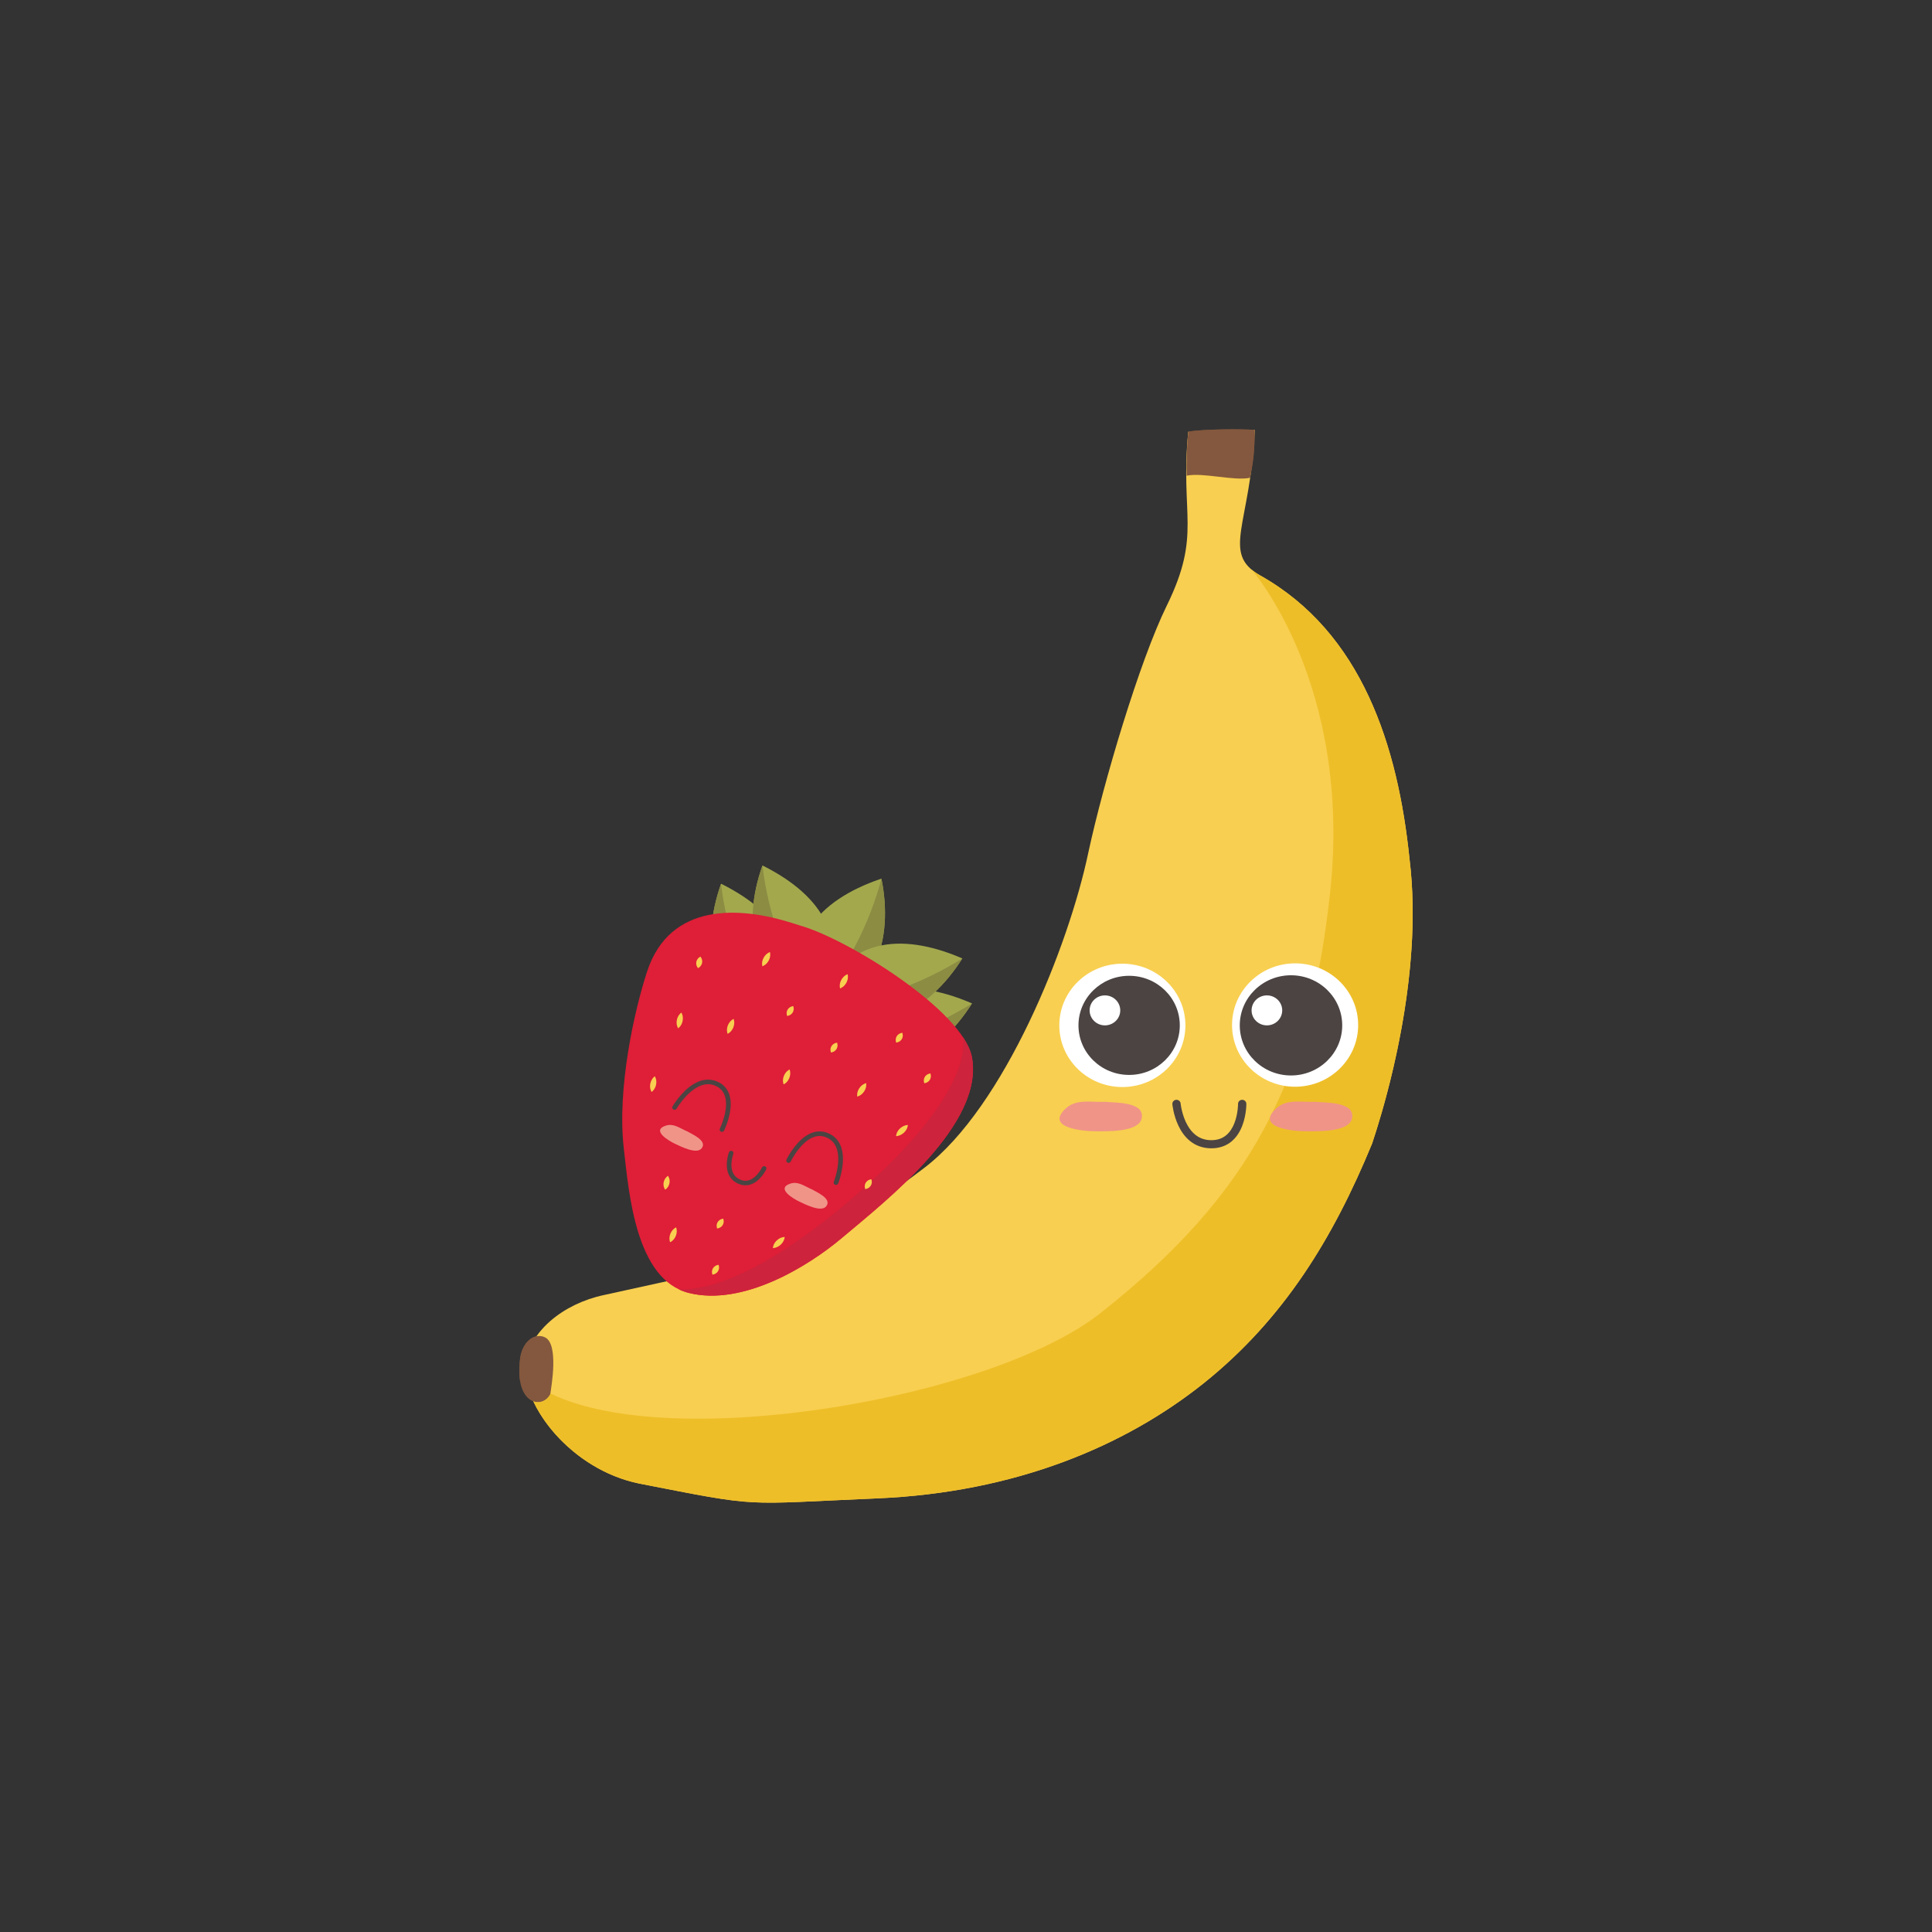 <?xml version="1.0" encoding="UTF-8" standalone="no"?>
<!DOCTYPE svg PUBLIC "-//W3C//DTD SVG 1.1//EN" "http://www.w3.org/Graphics/SVG/1.1/DTD/svg11.dtd">
<svg width="100%" height="100%" viewBox="0 0 108 108" version="1.1" xmlns="http://www.w3.org/2000/svg"  xml:space="preserve" style="fill-rule:evenodd;clip-rule:evenodd;stroke-linejoin:round;stroke-miterlimit:1.414;">
    <rect x="0" y="0" width="108" height="108" fill="#333333" stroke="none"/>
    <rect id="Icon_108" x="0" y="0" width="108" height="108" style="fill:none;"/>
    <g id="Banana">
        <path d="M29.371,76.374C29.415,75.774 29.637,75.209 29.99,74.701C29.558,74.79 29.155,75.253 29.069,75.989C29.043,76.222 28.998,76.688 29.065,77.152C29.191,77.199 29.321,77.251 29.453,77.304C29.38,76.977 29.35,76.664 29.371,76.374Z" style="fill:#84583e;fill-rule:nonzero;"/>
        <path d="M29.453,77.304C29.859,77.47 30.295,77.665 30.766,77.894C30.816,77.544 31.247,75.15 30.474,74.763C30.319,74.685 30.153,74.667 29.99,74.701C29.637,75.209 29.415,75.774 29.371,76.374C29.35,76.664 29.38,76.977 29.453,77.304Z" style="fill:#84583e;fill-rule:nonzero;"/>
        <path d="M70.137,24.032C69.467,23.979 67.284,23.979 66.425,24.132C67.585,24.836 68.677,24.44 70.137,24.032Z" style="fill:#84583e;fill-rule:nonzero;"/>
        <path d="M70.137,24.032C70.097,25.01 70.007,25.862 69.9,26.608C70.037,25.865 70.137,25.318 70.137,24.032Z" style="fill:#84583e;fill-rule:nonzero;"/>
        <path d="M66.334,26.592C67.235,26.399 68.966,26.897 69.881,26.709C69.888,26.675 69.893,26.642 69.9,26.608C70.007,25.862 70.097,25.01 70.137,24.032C68.677,24.44 67.585,24.836 66.425,24.132C66.335,25.059 66.316,25.861 66.334,26.592Z" style="fill:#84583e;fill-rule:nonzero;"/>
        <path d="M60.845,47.629C59.747,52.882 56.149,61.864 51.677,65.278C45.083,70.304 42.576,70.426 33.747,72.396C31.498,72.876 29.511,74.444 29.371,76.374C29.21,78.584 31.915,82.147 35.726,82.93C42.666,84.288 41.336,84.086 49.043,83.76C56.76,83.427 62.87,80.849 67.286,77.324C71.75,73.751 74.518,69.232 76.701,63.925C77.262,62.252 78.582,57.884 78.9,53.089C79.011,51.422 79,49.704 78.795,48.03C78.146,41.693 76.13,35.367 70.451,32.171C68.232,30.922 69.918,29.341 70.137,24.032C68.677,24.44 67.585,24.836 66.425,24.132C65.958,28.831 67.194,29.838 65.219,33.864C63.7,36.96 61.685,43.735 60.845,47.629Z" style="fill:#f8cf50;fill-rule:nonzero;"/>
        <path d="M30.755,77.958C30.486,78.415 30.032,78.469 29.717,78.294C28.89,77.833 29.018,76.452 29.069,75.989C29.187,74.976 29.907,74.476 30.474,74.763C31.247,75.15 30.816,77.544 30.766,77.894C30.762,77.915 30.758,77.936 30.755,77.958Z" style="fill:#84583e;fill-rule:nonzero;"/>
        <path d="M66.425,24.132C66.335,25.059 66.316,25.861 66.334,26.592C67.235,26.399 68.966,26.897 69.881,26.709C70.028,25.911 70.137,25.376 70.137,24.032C69.467,23.979 67.284,23.979 66.425,24.132Z" style="fill:#84583e;fill-rule:nonzero;"/>
        <path d="M74.35,49.926C73.218,60.333 69.979,66.738 61.497,73.418C55.474,78.163 37.642,81.252 30.766,77.894C30.762,77.915 30.758,77.936 30.755,77.958C30.513,78.369 30.121,78.453 29.816,78.339C30.723,80.277 32.924,82.355 35.726,82.93C42.666,84.288 41.336,84.086 49.043,83.76C56.76,83.427 62.87,80.849 67.286,77.324C71.75,73.751 74.518,69.232 76.701,63.925C77.457,61.671 79.591,54.522 78.795,48.03C78.146,41.693 76.13,35.367 70.451,32.171C70.262,32.064 70.102,31.954 69.966,31.84L69.964,31.84C69.964,31.84 75.621,38.254 74.35,49.926Z" style="fill:#eebe29;fill-rule:nonzero;"/>
        <path d="M66.265,57.319C66.265,59.223 64.687,60.766 62.74,60.766C60.793,60.766 59.216,59.223 59.216,57.319C59.216,55.415 60.793,53.871 62.74,53.871C64.687,53.871 66.265,55.415 66.265,57.319Z" style="fill:#fff;fill-rule:nonzero;"/>
        <path d="M65.951,57.319C65.951,58.849 64.683,60.089 63.119,60.089C61.554,60.089 60.287,58.849 60.287,57.319C60.287,55.788 61.554,54.548 63.119,54.548C64.683,54.548 65.951,55.788 65.951,57.319Z" style="fill:#4b4443;fill-rule:nonzero;"/>
        <path d="M62.623,56.481C62.623,56.943 62.239,57.319 61.766,57.319C61.293,57.319 60.91,56.943 60.91,56.481C60.91,56.018 61.293,55.643 61.766,55.643C62.239,55.643 62.623,56.018 62.623,56.481Z" style="fill:#fff;fill-rule:nonzero;"/>
        <path d="M68.872,57.301C68.872,59.204 70.45,60.749 72.397,60.749C74.344,60.749 75.922,59.204 75.922,57.301C75.922,55.397 74.344,53.852 72.397,53.852C70.45,53.852 68.872,55.397 68.872,57.301Z" style="fill:#fff;fill-rule:nonzero;"/>
        <path d="M69.304,57.319C69.304,58.865 70.587,60.119 72.167,60.119C73.749,60.119 75.031,58.865 75.031,57.319C75.031,55.772 73.749,54.518 72.167,54.518C70.587,54.518 69.304,55.772 69.304,57.319Z" style="fill:#4b4443;fill-rule:nonzero;"/>
        <path d="M71.677,56.481C71.677,56.943 71.294,57.319 70.821,57.319C70.347,57.319 69.964,56.943 69.964,56.481C69.964,56.018 70.347,55.643 70.821,55.643C71.294,55.643 71.677,56.018 71.677,56.481Z" style="fill:#fff;fill-rule:nonzero;"/>
        <path d="M65.536,61.726C65.538,61.74 65.588,62.324 65.876,62.931C66.021,63.234 66.227,63.545 66.527,63.787C66.827,64.028 67.227,64.192 67.715,64.191C68.191,64.192 68.576,64.035 68.855,63.798C69.065,63.62 69.219,63.403 69.332,63.18C69.502,62.846 69.584,62.497 69.627,62.222C69.67,61.947 69.672,61.746 69.672,61.71L69.507,61.71L69.671,61.719L69.672,61.71L69.507,61.71L69.671,61.719C69.678,61.594 69.58,61.487 69.453,61.48C69.325,61.473 69.215,61.569 69.208,61.694L69.208,61.71C69.209,61.745 69.201,62.289 69,62.793C68.901,63.045 68.755,63.284 68.552,63.454C68.349,63.624 68.091,63.735 67.715,63.737C67.33,63.736 67.05,63.617 66.821,63.435C66.65,63.299 66.511,63.123 66.399,62.933C66.231,62.648 66.129,62.332 66.071,62.089C66.041,61.968 66.023,61.865 66.012,61.794C66.007,61.758 66.003,61.73 66.001,61.712L65.998,61.691L65.998,61.687L65.998,61.686C65.987,61.561 65.874,61.469 65.747,61.48C65.619,61.491 65.525,61.601 65.536,61.726L65.536,61.726Z" style="fill:#4b4443;fill-rule:nonzero;"/>
        <path d="M73.359,61.597C72.623,61.602 71.889,61.443 71.319,61.979C70.178,63.051 72.309,63.236 72.969,63.237C73.57,63.237 75.394,63.313 75.576,62.533C75.801,61.559 74.016,61.651 73.521,61.591L73.359,61.597Z" style="fill:#f09488;fill-rule:nonzero;"/>
        <path d="M61.6,61.597C60.865,61.602 60.13,61.443 59.56,61.979C58.419,63.051 60.55,63.236 61.21,63.237C61.811,63.237 63.635,63.313 63.816,62.533C64.042,61.559 62.257,61.651 61.763,61.591L61.6,61.597Z" style="fill:#f09488;fill-rule:nonzero;"/>
    </g>
    <g id="Strawberry">
        <path d="M54.334,56.095L54.336,56.091L54.274,56.064C50.918,54.63 47.72,54.896 46.236,58.728C49.338,60.898 52.48,59.022 54.334,56.095Z" style="fill:#a3a84d;fill-rule:nonzero;"/>
        <path d="M54.334,56.095C52.191,57.432 49.254,58.631 46.236,58.728C49.338,60.898 52.48,59.022 54.334,56.095Z" style="fill:#8c8c43;fill-rule:nonzero;"/>
        <path d="M40.307,49.406L40.308,49.402L40.369,49.431C43.624,51.072 45.431,53.668 43.329,57.211C39.649,56.227 39.155,52.658 40.307,49.406Z" style="fill:#a3a84d;fill-rule:nonzero;"/>
        <path d="M40.307,49.406C40.598,51.876 41.501,54.86 43.329,57.211C39.649,56.227 39.155,52.658 40.307,49.406Z" style="fill:#8c8c43;fill-rule:nonzero;"/>
        <path d="M49.273,49.121L49.272,49.117L49.207,49.138C45.752,50.326 43.598,52.653 45.182,56.446C48.964,55.966 49.955,52.498 49.273,49.121Z" style="fill:#a3a84d;fill-rule:nonzero;"/>
        <path d="M49.273,49.121C48.636,51.528 47.322,54.363 45.182,56.446C48.964,55.966 49.955,52.498 49.273,49.121Z" style="fill:#8c8c43;fill-rule:nonzero;"/>
        <path d="M53.792,53.582L53.795,53.578L53.732,53.55C50.376,52.117 47.179,52.384 45.695,56.215C48.797,58.385 51.939,56.509 53.792,53.582Z" style="fill:#a3a84d;fill-rule:nonzero;"/>
        <path d="M53.792,53.582C51.649,54.919 48.713,56.118 45.695,56.215C48.797,58.385 51.939,56.509 53.792,53.582Z" style="fill:#8c8c43;fill-rule:nonzero;"/>
        <path d="M42.621,48.385L42.623,48.381L42.684,48.411C45.938,50.052 47.745,52.647 45.643,56.191C41.964,55.207 41.469,51.638 42.621,48.385Z" style="fill:#a3a84d;fill-rule:nonzero;"/>
        <path d="M42.621,48.385C42.914,50.855 43.816,53.839 45.643,56.191C41.964,55.207 41.469,51.638 42.621,48.385Z" style="fill:#8c8c43;fill-rule:nonzero;"/>
        <path d="M44.669,51.721C47.345,52.455 53.853,56.497 54.333,59.105C55.022,62.838 49.582,67.079 47.05,69.211C45.152,70.81 41.51,73.033 38.501,72.275C35.523,71.524 35.154,66.656 34.87,64.191C34.485,60.842 35.463,56.479 36.169,54.32C37.451,50.402 41.392,50.687 44.246,51.587L44.669,51.721Z" style="fill:#df1e37;fill-rule:nonzero;"/>
        <path d="M38.501,72.275C41.51,73.033 45.152,70.81 47.05,69.211C49.582,67.079 55.022,62.838 54.333,59.105C54.267,58.742 54.082,58.349 53.807,57.943C53.807,57.943 54.767,60.738 47.962,66.697C47.26,67.31 41.821,72.18 37.951,72.076C38.123,72.159 38.307,72.226 38.501,72.275Z" style="fill:#ce233c;fill-rule:nonzero;"/>
        <path d="M40.751,64.412C40.749,64.42 40.629,64.732 40.628,65.11C40.628,65.295 40.657,65.496 40.749,65.685C40.841,65.874 41.001,66.046 41.243,66.158C41.392,66.228 41.538,66.259 41.674,66.259C41.866,66.259 42.036,66.198 42.18,66.112C42.395,65.983 42.555,65.798 42.664,65.645C42.773,65.493 42.83,65.372 42.832,65.367C42.862,65.304 42.834,65.229 42.77,65.2C42.705,65.171 42.628,65.198 42.599,65.261L42.598,65.262C42.589,65.28 42.491,65.476 42.326,65.659C42.243,65.751 42.144,65.84 42.035,65.904C41.924,65.967 41.805,66.007 41.674,66.007C41.577,66.007 41.472,65.985 41.354,65.931C41.164,65.841 41.053,65.718 40.982,65.576C40.911,65.433 40.886,65.269 40.886,65.11C40.886,64.948 40.913,64.793 40.94,64.68C40.953,64.623 40.967,64.578 40.977,64.546C40.982,64.53 40.986,64.518 40.989,64.511L40.992,64.502L40.993,64.5C41.018,64.435 40.984,64.362 40.917,64.338C40.85,64.313 40.776,64.347 40.751,64.412Z" style="fill:#4b4443;fill-rule:nonzero;"/>
        <path d="M45.3,66.449C44.929,66.279 44.6,66.028 44.183,66.164C43.348,66.436 44.373,67.026 44.704,67.181C45.006,67.321 45.902,67.785 46.184,67.436C46.535,67 45.617,66.629 45.383,66.484L45.3,66.449Z" style="fill:#f09488;fill-rule:nonzero;"/>
        <path d="M38.335,63.209C37.964,63.04 37.635,62.788 37.218,62.924C36.383,63.195 37.408,63.786 37.739,63.941C38.041,64.081 38.938,64.546 39.219,64.196C39.571,63.76 38.652,63.389 38.418,63.244L38.335,63.209Z" style="fill:#f09488;fill-rule:nonzero;"/>
        <path d="M46.854,66.157C46.856,66.149 47.121,65.492 47.122,64.789C47.122,64.517 47.082,64.237 46.964,63.984C46.847,63.731 46.646,63.507 46.343,63.367C46.165,63.284 45.987,63.246 45.817,63.246C45.529,63.246 45.268,63.352 45.043,63.503C44.705,63.73 44.44,64.059 44.254,64.331C44.069,64.603 43.966,64.82 43.964,64.824C43.934,64.888 43.962,64.964 44.027,64.994C44.093,65.024 44.171,64.996 44.201,64.932L44.203,64.929C44.221,64.89 44.405,64.522 44.699,64.171C44.845,63.996 45.019,63.826 45.209,63.702C45.4,63.578 45.603,63.502 45.817,63.502C45.948,63.502 46.085,63.53 46.231,63.598C46.477,63.713 46.628,63.883 46.726,64.09C46.823,64.296 46.86,64.542 46.86,64.789C46.86,65.109 46.798,65.43 46.735,65.67C46.703,65.789 46.672,65.889 46.648,65.958C46.637,65.992 46.627,66.019 46.62,66.037L46.613,66.058L46.61,66.064C46.584,66.13 46.617,66.204 46.684,66.23C46.752,66.255 46.827,66.223 46.854,66.157L46.854,66.157Z" style="fill:#4b4443;fill-rule:nonzero;"/>
        <path d="M37.821,61.976L37.823,61.973C37.845,61.936 38.057,61.585 38.38,61.25C38.542,61.083 38.732,60.92 38.936,60.801C39.141,60.682 39.358,60.608 39.58,60.608C39.722,60.608 39.866,60.637 40.017,60.707C40.239,60.811 40.375,60.955 40.464,61.128C40.551,61.3 40.587,61.504 40.587,61.717C40.587,62.047 40.501,62.393 40.413,62.655C40.37,62.785 40.326,62.895 40.293,62.972C40.277,63.01 40.264,63.04 40.254,63.06L40.244,63.083L40.24,63.09C40.209,63.153 40.236,63.23 40.301,63.261C40.366,63.291 40.444,63.265 40.476,63.201C40.477,63.197 40.569,63.011 40.662,62.734C40.754,62.457 40.848,62.089 40.848,61.717C40.848,61.477 40.809,61.234 40.698,61.014C40.587,60.794 40.402,60.602 40.13,60.476C39.945,60.39 39.759,60.352 39.58,60.352C39.289,60.352 39.018,60.452 38.78,60.595C38.422,60.809 38.13,61.122 37.922,61.381C37.716,61.64 37.596,61.846 37.594,61.85C37.558,61.911 37.58,61.989 37.643,62.024C37.706,62.059 37.786,62.037 37.821,61.976Z" style="fill:#4b4443;fill-rule:nonzero;"/>
        <path d="M50.439,57.733C50.439,57.733 50.445,57.749 50.452,57.773C50.458,57.797 50.464,57.83 50.466,57.867C50.47,57.939 50.451,58.022 50.408,58.091C50.366,58.159 50.3,58.215 50.232,58.245C50.199,58.26 50.166,58.27 50.141,58.276C50.116,58.282 50.098,58.283 50.098,58.283C50.098,58.283 50.091,58.267 50.085,58.243C50.078,58.218 50.072,58.186 50.07,58.149C50.067,58.076 50.086,57.994 50.129,57.925C50.171,57.856 50.237,57.802 50.305,57.771C50.339,57.756 50.371,57.746 50.396,57.74C50.421,57.734 50.439,57.733 50.439,57.733Z" style="fill:#f8cf50;fill-rule:nonzero;"/>
        <path d="M40.168,70.703C40.168,70.703 40.174,70.719 40.181,70.743C40.187,70.767 40.193,70.8 40.195,70.836C40.199,70.909 40.18,70.992 40.138,71.06C40.095,71.129 40.03,71.185 39.962,71.215C39.928,71.23 39.895,71.24 39.87,71.246C39.845,71.252 39.828,71.253 39.828,71.253C39.828,71.253 39.821,71.237 39.814,71.213C39.808,71.188 39.802,71.156 39.8,71.119C39.796,71.046 39.815,70.964 39.858,70.895C39.9,70.827 39.966,70.772 40.034,70.741C40.068,70.726 40.1,70.716 40.125,70.71C40.15,70.704 40.168,70.703 40.168,70.703Z" style="fill:#f8cf50;fill-rule:nonzero;"/>
        <path d="M40.428,68.124C40.428,68.124 40.435,68.14 40.442,68.164C40.448,68.189 40.454,68.222 40.456,68.258C40.46,68.331 40.441,68.413 40.398,68.482C40.356,68.551 40.29,68.606 40.223,68.636C40.189,68.652 40.156,68.662 40.131,68.667C40.106,68.673 40.088,68.674 40.088,68.674C40.088,68.674 40.081,68.659 40.075,68.634C40.068,68.61 40.062,68.577 40.06,68.541C40.057,68.468 40.076,68.385 40.119,68.317C40.161,68.248 40.227,68.193 40.295,68.162C40.329,68.147 40.361,68.137 40.386,68.132C40.411,68.126 40.428,68.124 40.428,68.124Z" style="fill:#f8cf50;fill-rule:nonzero;"/>
        <path d="M46.792,58.286C46.792,58.286 46.799,58.301 46.805,58.325C46.811,58.35 46.817,58.383 46.819,58.419C46.823,58.492 46.804,58.574 46.761,58.643C46.719,58.712 46.653,58.767 46.586,58.797C46.552,58.812 46.519,58.822 46.494,58.828C46.469,58.833 46.452,58.835 46.452,58.835C46.452,58.835 46.445,58.819 46.438,58.795C46.432,58.77 46.426,58.737 46.424,58.701C46.42,58.628 46.439,58.546 46.482,58.477C46.525,58.409 46.59,58.354 46.658,58.324C46.692,58.308 46.724,58.298 46.75,58.293C46.774,58.287 46.792,58.286 46.792,58.286Z" style="fill:#f8cf50;fill-rule:nonzero;"/>
        <path d="M44.341,56.241C44.341,56.241 44.348,56.257 44.354,56.281C44.361,56.306 44.367,56.338 44.369,56.375C44.373,56.448 44.353,56.53 44.311,56.599C44.269,56.668 44.203,56.723 44.136,56.753C44.102,56.769 44.069,56.779 44.044,56.784C44.019,56.79 44.001,56.792 44.001,56.792C44.001,56.792 43.995,56.776 43.988,56.751C43.982,56.727 43.975,56.694 43.973,56.658C43.969,56.585 43.989,56.502 44.031,56.434C44.074,56.365 44.14,56.31 44.207,56.28C44.241,56.264 44.273,56.254 44.299,56.248C44.324,56.243 44.341,56.241 44.341,56.241Z" style="fill:#f8cf50;fill-rule:nonzero;"/>
        <path d="M52.009,60.005C52.009,60.005 52.016,60.02 52.022,60.045C52.029,60.069 52.035,60.102 52.037,60.138C52.041,60.211 52.022,60.293 51.979,60.362C51.937,60.431 51.872,60.486 51.804,60.516C51.77,60.532 51.738,60.542 51.712,60.547C51.687,60.553 51.67,60.554 51.67,60.554C51.67,60.554 51.663,60.539 51.656,60.514C51.65,60.49 51.644,60.457 51.642,60.421C51.638,60.348 51.657,60.266 51.7,60.197C51.742,60.129 51.808,60.074 51.876,60.043C51.909,60.028 51.942,60.018 51.967,60.012C51.992,60.006 52.009,60.005 52.009,60.005Z" style="fill:#f8cf50;fill-rule:nonzero;"/>
        <path d="M48.707,65.921C48.707,65.921 48.714,65.937 48.72,65.961C48.727,65.985 48.733,66.018 48.735,66.054C48.739,66.127 48.72,66.21 48.677,66.278C48.635,66.347 48.569,66.402 48.502,66.433C48.468,66.448 48.435,66.458 48.41,66.464C48.385,66.47 48.368,66.471 48.368,66.471C48.368,66.471 48.361,66.455 48.354,66.431C48.348,66.406 48.342,66.373 48.34,66.337C48.336,66.264 48.355,66.182 48.398,66.113C48.44,66.044 48.506,65.989 48.573,65.959C48.607,65.944 48.64,65.934 48.665,65.928C48.69,65.922 48.707,65.921 48.707,65.921Z" style="fill:#f8cf50;fill-rule:nonzero;"/>
        <path d="M37.341,65.728C37.341,65.728 37.353,65.743 37.366,65.768C37.38,65.793 37.396,65.827 37.409,65.868C37.435,65.948 37.442,66.051 37.422,66.147C37.402,66.244 37.356,66.336 37.3,66.4C37.272,66.433 37.243,66.459 37.221,66.476C37.198,66.494 37.182,66.503 37.182,66.503C37.182,66.503 37.17,66.488 37.157,66.463C37.143,66.439 37.127,66.404 37.114,66.364C37.088,66.283 37.081,66.181 37.102,66.084C37.122,65.987 37.168,65.896 37.224,65.831C37.252,65.799 37.28,65.773 37.303,65.756C37.325,65.738 37.341,65.728 37.341,65.728Z" style="fill:#f8cf50;fill-rule:nonzero;"/>
        <path d="M39.152,53.475C39.152,53.475 39.164,53.488 39.178,53.509C39.193,53.53 39.21,53.56 39.224,53.594C39.253,53.662 39.263,53.748 39.247,53.829C39.23,53.91 39.187,53.985 39.134,54.037C39.107,54.063 39.08,54.084 39.058,54.098C39.037,54.112 39.021,54.12 39.021,54.12C39.021,54.12 39.009,54.107 38.994,54.086C38.98,54.065 38.963,54.035 38.948,54.001C38.92,53.932 38.91,53.846 38.926,53.766C38.943,53.685 38.986,53.61 39.039,53.558C39.066,53.531 39.093,53.51 39.115,53.496C39.136,53.482 39.152,53.475 39.152,53.475Z" style="fill:#f8cf50;fill-rule:nonzero;"/>
        <path d="M41.008,56.956C41.008,56.956 41.016,56.975 41.024,57.004C41.032,57.033 41.04,57.074 41.044,57.12C41.051,57.214 41.035,57.328 40.993,57.432C40.952,57.537 40.885,57.632 40.815,57.695C40.78,57.727 40.746,57.752 40.719,57.768C40.693,57.785 40.674,57.792 40.674,57.792C40.674,57.792 40.666,57.774 40.658,57.745C40.65,57.715 40.642,57.675 40.638,57.628C40.631,57.535 40.647,57.421 40.689,57.316C40.731,57.212 40.798,57.117 40.868,57.054C40.903,57.022 40.937,56.997 40.964,56.981C40.99,56.964 41.008,56.956 41.008,56.956Z" style="fill:#f8cf50;fill-rule:nonzero;"/>
        <path d="M37.794,68.608C37.794,68.608 37.802,68.626 37.81,68.656C37.818,68.685 37.826,68.726 37.83,68.772C37.838,68.866 37.821,68.98 37.779,69.084C37.738,69.188 37.671,69.283 37.601,69.346C37.566,69.378 37.532,69.403 37.505,69.419C37.479,69.435 37.46,69.443 37.46,69.443C37.46,69.443 37.452,69.425 37.445,69.396C37.436,69.366 37.428,69.326 37.425,69.279C37.417,69.186 37.433,69.072 37.475,68.967C37.517,68.863 37.584,68.768 37.655,68.705C37.69,68.673 37.723,68.649 37.75,68.633C37.776,68.616 37.794,68.608 37.794,68.608Z" style="fill:#f8cf50;fill-rule:nonzero;"/>
        <path d="M44.139,59.782C44.139,59.782 44.147,59.801 44.155,59.83C44.163,59.859 44.171,59.9 44.175,59.947C44.182,60.04 44.166,60.154 44.124,60.258C44.083,60.363 44.016,60.458 43.946,60.521C43.91,60.553 43.876,60.578 43.85,60.594C43.824,60.61 43.805,60.618 43.805,60.618C43.805,60.618 43.797,60.6 43.789,60.57C43.781,60.541 43.773,60.5 43.769,60.454C43.761,60.36 43.778,60.246 43.82,60.142C43.862,60.037 43.929,59.943 43.999,59.879C44.034,59.848 44.068,59.823 44.095,59.807C44.121,59.79 44.139,59.782 44.139,59.782Z" style="fill:#f8cf50;fill-rule:nonzero;"/>
        <path d="M48.419,60.546C48.419,60.546 48.423,60.565 48.425,60.595C48.427,60.626 48.426,60.667 48.42,60.714C48.409,60.806 48.37,60.915 48.307,61.01C48.245,61.104 48.16,61.184 48.079,61.233C48.038,61.257 47.999,61.274 47.97,61.285C47.941,61.296 47.921,61.3 47.921,61.3C47.921,61.3 47.917,61.281 47.915,61.251C47.913,61.22 47.914,61.179 47.919,61.132C47.931,61.039 47.97,60.931 48.033,60.837C48.095,60.742 48.18,60.662 48.262,60.614C48.303,60.59 48.341,60.572 48.37,60.561C48.399,60.55 48.419,60.546 48.419,60.546Z" style="fill:#f8cf50;fill-rule:nonzero;"/>
        <path d="M38.089,56.604C38.089,56.604 38.1,56.62 38.113,56.648C38.126,56.675 38.141,56.714 38.153,56.759C38.177,56.85 38.181,56.965 38.158,57.075C38.136,57.185 38.087,57.289 38.029,57.364C38,57.401 37.971,57.431 37.948,57.451C37.925,57.472 37.908,57.483 37.908,57.483C37.908,57.483 37.897,57.466 37.884,57.439C37.871,57.411 37.856,57.373 37.843,57.327C37.819,57.237 37.815,57.122 37.838,57.012C37.861,56.902 37.91,56.797 37.968,56.723C37.997,56.686 38.026,56.655 38.049,56.635C38.072,56.615 38.089,56.604 38.089,56.604Z" style="fill:#f8cf50;fill-rule:nonzero;"/>
        <path d="M36.605,60.164C36.605,60.164 36.616,60.18 36.629,60.208C36.642,60.235 36.657,60.274 36.669,60.319C36.693,60.41 36.697,60.525 36.675,60.635C36.652,60.745 36.603,60.849 36.545,60.924C36.516,60.961 36.487,60.991 36.463,61.011C36.441,61.032 36.424,61.043 36.424,61.043C36.424,61.043 36.413,61.026 36.4,60.999C36.386,60.971 36.371,60.932 36.359,60.887C36.335,60.796 36.332,60.681 36.354,60.571C36.377,60.461 36.427,60.357 36.484,60.283C36.513,60.245 36.542,60.215 36.566,60.195C36.588,60.175 36.605,60.164 36.605,60.164Z" style="fill:#f8cf50;fill-rule:nonzero;"/>
        <path d="M50.751,62.888C50.751,62.888 50.75,62.908 50.745,62.937C50.739,62.968 50.729,63.008 50.713,63.052C50.68,63.139 50.616,63.237 50.533,63.314C50.451,63.392 50.35,63.451 50.259,63.48C50.213,63.495 50.172,63.503 50.141,63.507C50.11,63.511 50.09,63.511 50.09,63.511C50.09,63.511 50.09,63.491 50.096,63.461C50.101,63.431 50.111,63.391 50.127,63.347C50.16,63.259 50.224,63.162 50.307,63.084C50.389,63.007 50.491,62.948 50.582,62.919C50.627,62.904 50.669,62.896 50.7,62.892C50.73,62.888 50.751,62.888 50.751,62.888Z" style="fill:#f8cf50;fill-rule:nonzero;"/>
        <path d="M43.864,69.146C43.864,69.146 43.864,69.166 43.858,69.196C43.853,69.226 43.843,69.266 43.826,69.31C43.794,69.398 43.73,69.495 43.648,69.573C43.565,69.651 43.464,69.709 43.373,69.738C43.328,69.753 43.286,69.761 43.255,69.765C43.224,69.769 43.204,69.769 43.204,69.769C43.204,69.769 43.205,69.749 43.21,69.72C43.215,69.689 43.225,69.649 43.241,69.605C43.274,69.517 43.338,69.42 43.421,69.343C43.503,69.265 43.605,69.206 43.696,69.177C43.741,69.163 43.782,69.154 43.813,69.151C43.844,69.146 43.864,69.146 43.864,69.146Z" style="fill:#f8cf50;fill-rule:nonzero;"/>
        <path d="M47.382,54.458C47.382,54.458 47.388,54.477 47.393,54.507C47.398,54.537 47.401,54.578 47.4,54.625C47.398,54.718 47.369,54.83 47.316,54.93C47.264,55.029 47.187,55.116 47.11,55.172C47.072,55.2 47.035,55.221 47.007,55.235C46.979,55.248 46.96,55.254 46.96,55.254C46.96,55.254 46.954,55.235 46.95,55.205C46.945,55.175 46.941,55.134 46.942,55.087C46.945,54.994 46.973,54.882 47.026,54.783C47.079,54.683 47.156,54.596 47.233,54.54C47.271,54.512 47.308,54.491 47.336,54.478C47.363,54.464 47.382,54.458 47.382,54.458Z" style="fill:#f8cf50;fill-rule:nonzero;"/>
        <path d="M43.04,53.22C43.04,53.22 43.046,53.239 43.05,53.269C43.055,53.299 43.059,53.34 43.057,53.387C43.055,53.48 43.026,53.592 42.974,53.692C42.921,53.791 42.845,53.879 42.768,53.934C42.729,53.962 42.693,53.983 42.665,53.997C42.637,54.01 42.618,54.016 42.618,54.016C42.618,54.016 42.612,53.997 42.607,53.967C42.602,53.937 42.599,53.896 42.6,53.849C42.602,53.756 42.631,53.644 42.684,53.545C42.737,53.445 42.813,53.358 42.89,53.302C42.928,53.274 42.965,53.253 42.993,53.239C43.02,53.226 43.04,53.22 43.04,53.22Z" style="fill:#f8cf50;fill-rule:nonzero;"/>
    </g>
</svg>
